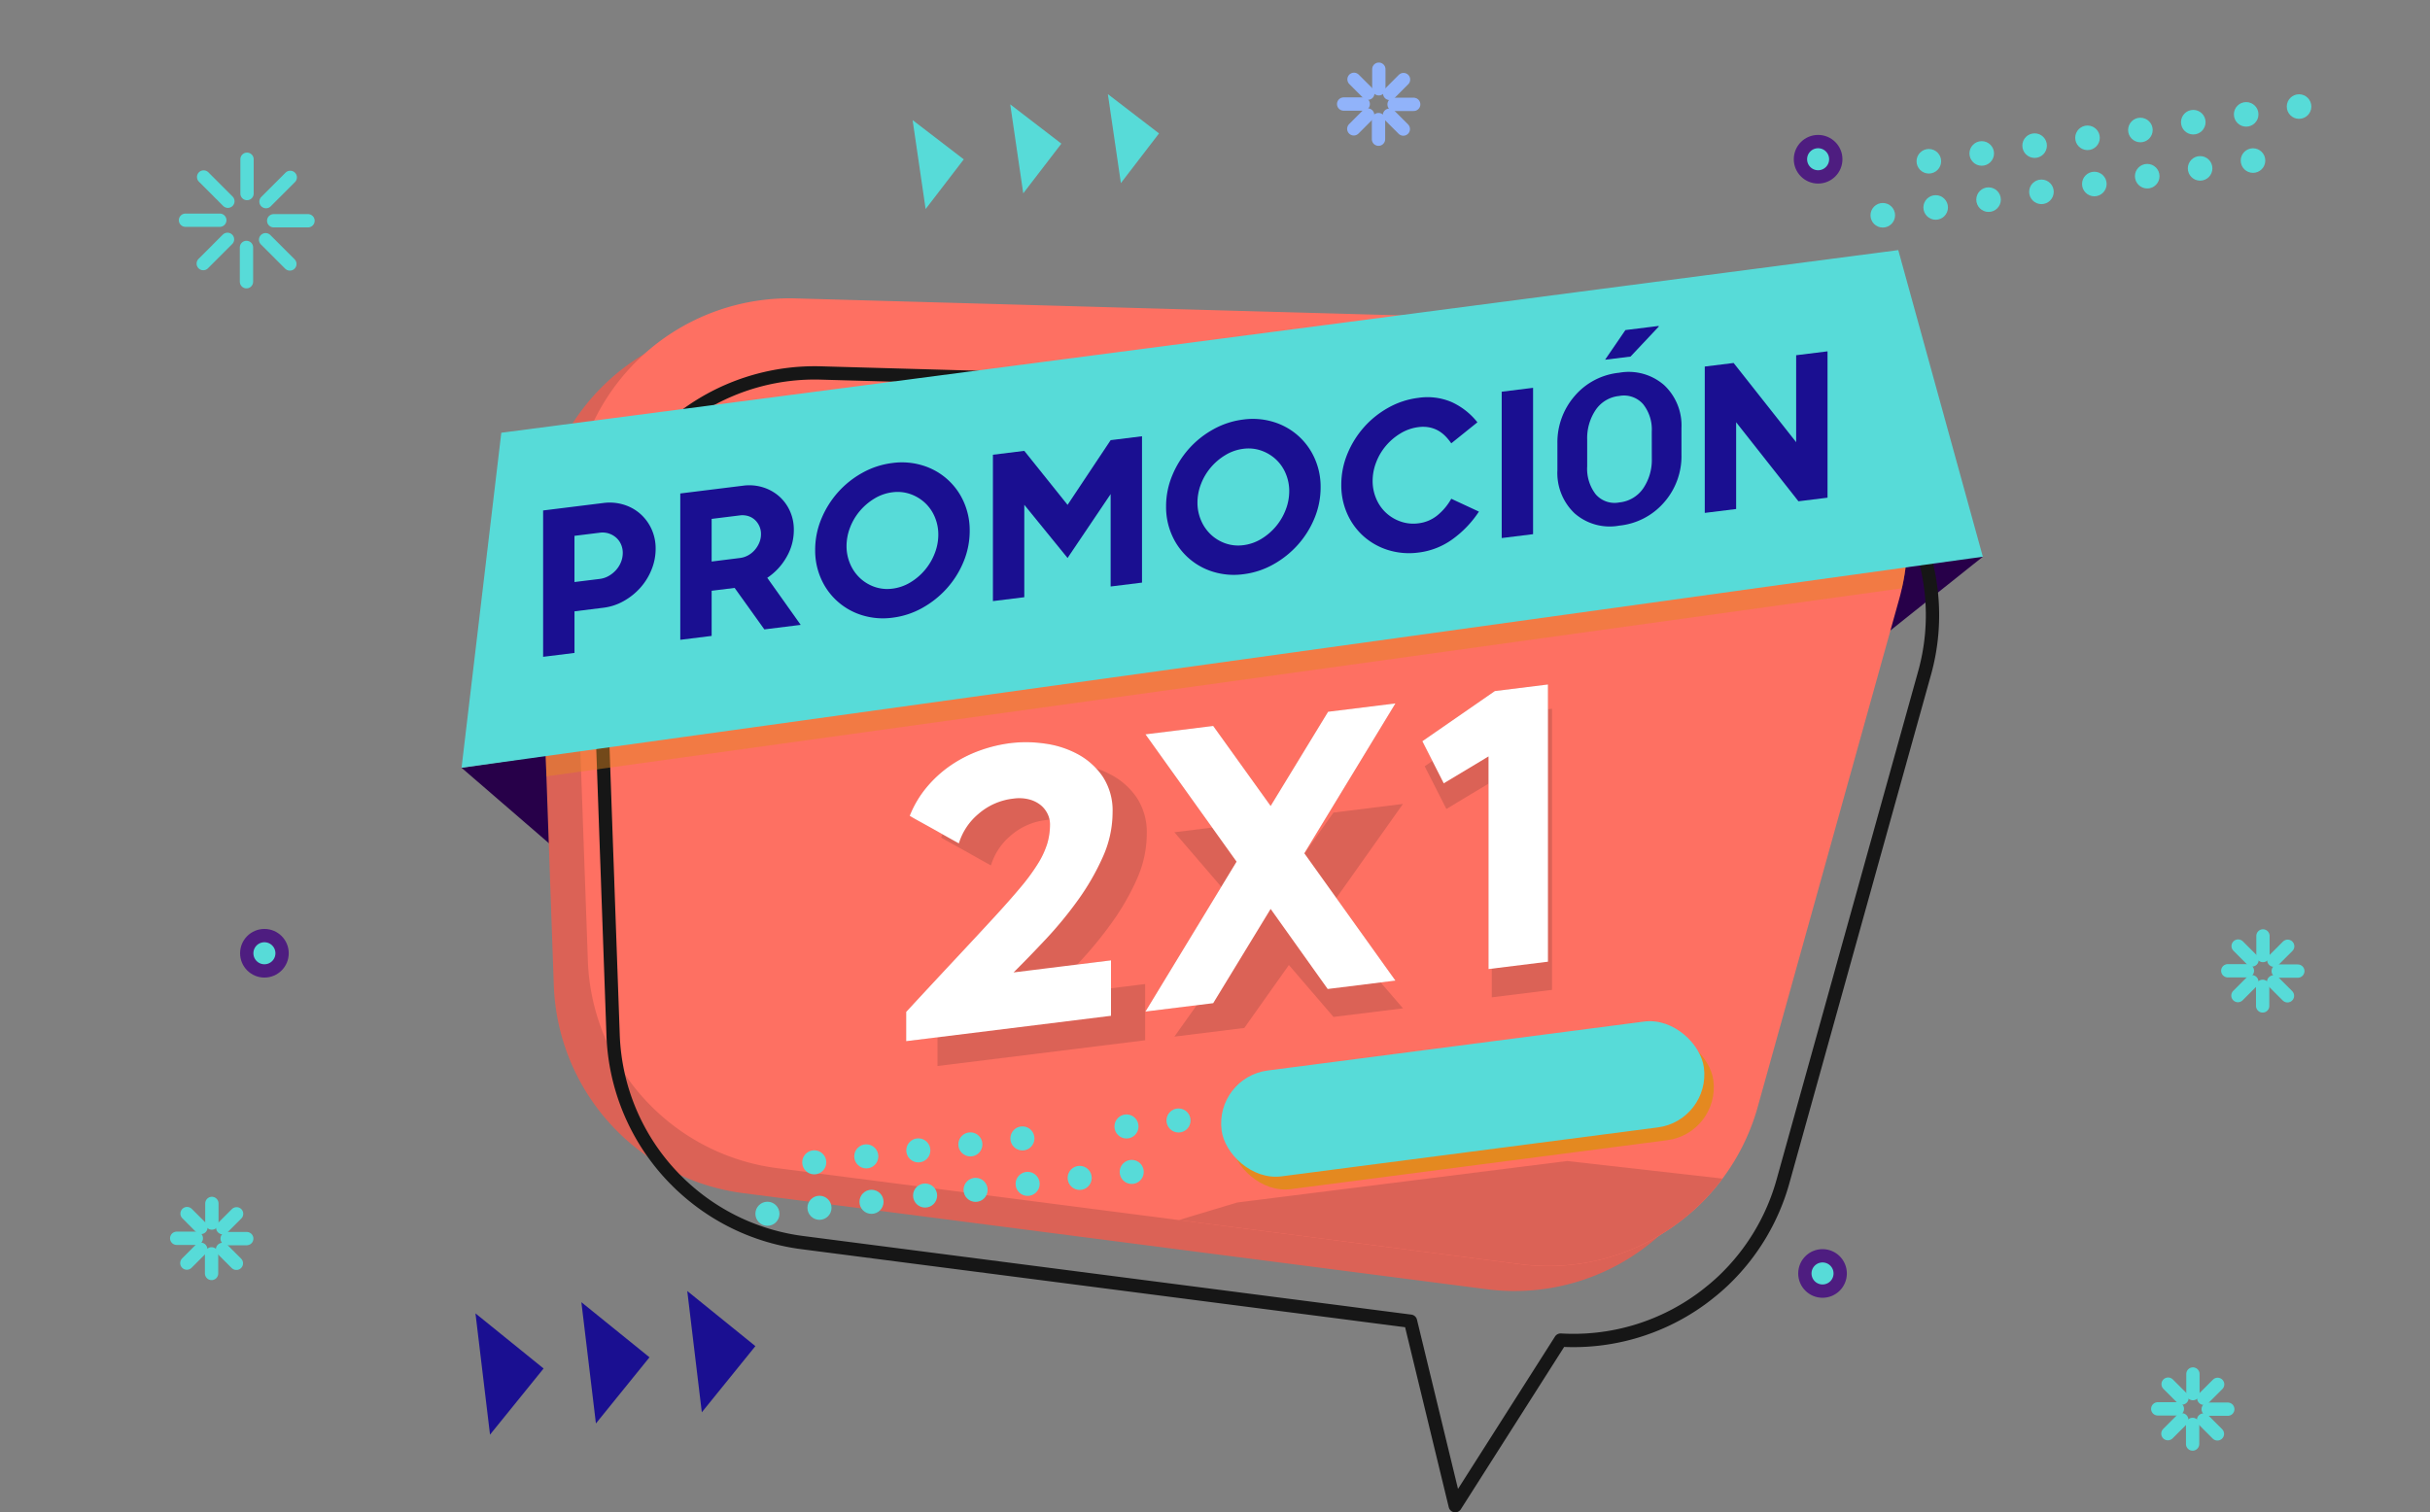 <svg xmlns="http://www.w3.org/2000/svg" width="365" height="227.229" viewBox="0 0 365 227.229">
  <rect x="0" y="0" width="365" height="227.229" fill="#808080" stroke="none"/>
  <g id="Grupo_56945" data-name="Grupo 56945" transform="translate(0 0.364)">
    <g id="Grupo_55713" data-name="Grupo 55713">
      <rect id="Rectángulo_5163" data-name="Rectángulo 5163" width="365" height="227" transform="translate(0 -0.364)" fill="none"/>
    </g>
    <g id="Grupo_56922" data-name="Grupo 56922" transform="translate(26.542 1)">
      <path id="Trazado_120413" data-name="Trazado 120413" d="M56.25,232.725l15.314,13.232,2.619-15.9Z" transform="translate(-13.464 -118.732)" fill="#270049"/>
      <path id="Trazado_120414" data-name="Trazado 120414" d="M445.207,177.945l-16.874,13.461,2.109-14.853Z" transform="translate(-173.916 -95.662)" fill="#270049"/>
      <path id="Trazado_120415" data-name="Trazado 120415" d="M276.766,157.793a32.362,32.362,0,0,1-.956,4.772l-12.456,44.717v.006l-8.8,31.573a32.536,32.536,0,0,1-9.6,15.493c0,.011-.006.011-.011.011a32.516,32.516,0,0,1-26.021,8.105l-32.119-4.152-15.835-2.042-.017-.006-63.674-8.23a32.651,32.651,0,0,1-28.439-31.226l-1.109-31.4L76.7,156.3l-.182-5.142c-.017-.438-.023-.87-.023-1.308a32.456,32.456,0,0,1,3.015-13.56c.068-.148.137-.3.21-.444.41-.853.859-1.689,1.342-2.5a32.744,32.744,0,0,1,11.4-11.41,32.39,32.39,0,0,1,17.592-4.567l90.742,2.548,44.478,1.251A32.646,32.646,0,0,1,276.766,157.793Z" transform="translate(-22.196 -70.135)" fill="#db6256"/>
      <path id="Trazado_120416" data-name="Trazado 120416" d="M285.2,154.311c-.119.546-.256,1.092-.41,1.644l-6.535,23.456-.324,1.172-.688,2.457-1.45,5.221-3.458,12.411v.006l-8.793,31.573a32.677,32.677,0,0,1-8.9,14.845c-.392.37-.8.739-1.206,1.086-.267.233-.54.455-.819.677-.466.381-.938.745-1.428,1.1a32.591,32.591,0,0,1-23.291,5.91l-26.96-3.487-2.531-.33-2.622-.341-.722-.091-4.789-.62-.592-.074-73.423-9.493a32.568,32.568,0,0,1-17.945-8.384c-.142-.131-.29-.267-.432-.4-.216-.21-.432-.415-.631-.631-.1-.091-.182-.171-.267-.262A32.572,32.572,0,0,1,87.825,210.2l-.8-22.432-.034-1.047-.074-2.036-.085-2.343-.017-.506-1.132-32.153-.182-5.142a32.651,32.651,0,0,1,1.1-9.663c.08-.273.154-.546.233-.813.159-.529.33-1.052.518-1.57.046-.137.091-.273.142-.41.21-.569.432-1.12.671-1.667.108-.25.216-.5.33-.739a32.626,32.626,0,0,1,30.549-18.923l69.6,1.957,5.432.148,3.572.1,4.51.125,27.017.756,25.094.705a32.49,32.49,0,0,1,26.5,14.919c.307.478.609.967.887,1.456.154.279.313.552.461.83.046.085.091.165.137.25v.006A32.282,32.282,0,0,1,285.2,154.311Z" transform="translate(-26.07 -67.284)" fill="#fe7062"/>
      <path id="Trazado_120417" data-name="Trazado 120417" d="M327.343,341.275a32.653,32.653,0,0,1-30.359,12.858l-32.117-4.153-19.193-2.48,8.785-2.637L304,338.633Z" transform="translate(-95.148 -165.555)" fill="#db6256"/>
      <path id="Trazado_120418" data-name="Trazado 120418" d="M288.916,151.7v-.006c-.046-.085-.091-.165-.137-.25-.148-.279-.307-.552-.461-.83-.279-.489-.58-.978-.887-1.456a32.49,32.49,0,0,0-26.5-14.919l-52.111-1.462-4.51-.125-3.572-.1-5.432-.148-69.6-1.957a32.626,32.626,0,0,0-30.549,18.923c-.114.239-.222.489-.33.739-.239.546-.461,1.1-.671,1.667-.239.648-.461,1.308-.66,1.979-.08.267-.154.54-.233.813a32.651,32.651,0,0,0-1.1,9.663l.182,5.142L93.5,202.029l.085,2.343.074,2.036.034,1.047.8,22.432a32.572,32.572,0,0,0,9.163,21.545c.085.091.171.171.267.262.2.216.415.421.631.631.142.137.29.273.432.4a32.567,32.567,0,0,0,17.945,8.384l73.423,9.493.592.074,4.789.62.722.091,2.622.341,2.531.33,6.658.859,6.719,27.716,15.831-24.878a32.6,32.6,0,0,0,21.042-6.121c.489-.353.961-.717,1.428-1.1.279-.222.552-.444.819-.677.41-.347.813-.717,1.206-1.086a32.677,32.677,0,0,0,8.9-14.845L279,220.361v-.006l3.458-12.411,1.45-5.221.688-2.457.324-1.172,6.535-23.456A32.351,32.351,0,0,0,288.916,151.7Z" transform="translate(-28.945 -75.772)" fill="none" stroke="#161616" stroke-linecap="round" stroke-linejoin="round" stroke-width="2"/>
      <path id="Trazado_120419" data-name="Trazado 120419" d="M281.327,156.663l-4.562.631-193.821,26.9-5.21.722L76.7,155.8l-.182-5.142c-.017-.438-.023-.87-.023-1.308a32.456,32.456,0,0,1,3.015-13.56c.068-.148.137-.3.21-.444l3.754-.495,117.327-15.431L225.3,116.2l25.094.705a32.49,32.49,0,0,1,26.5,14.919c.307.478.609.967.887,1.456.154.279.313.552.461.83.046.085.091.165.137.25v.006A32.282,32.282,0,0,1,281.327,156.663Z" transform="translate(-22.196 -69.636)" fill="#e48920" opacity="0.45" style="mix-blend-mode: multiply;isolation: isolate"/>
      <path id="Trazado_120420" data-name="Trazado 120420" d="M284.755,144.071,56.25,175.78l5.972-50.337L272.053,98Z" transform="translate(-13.464 -61.788)" fill="#57dbd8"/>
      <g id="Grupo_56925" data-name="Grupo 56925" transform="translate(109.573 101.479)">
        <g id="Grupo_56922-2" data-name="Grupo 56922" transform="translate(4.701 3.651)">
          <path id="Trazado_120421" data-name="Trazado 120421" d="M213.37,244.153a16.637,16.637,0,0,1-1.509,6.824,36.868,36.868,0,0,1-3.77,6.53,59.147,59.147,0,0,1-4.887,5.945q-2.625,2.8-4.917,5.073l14.842-1.839v8.446L181.937,279v-4.464q4.284-4.633,7.572-8.148t5.731-6.17q2.443-2.655,4.1-4.641A30.784,30.784,0,0,0,202,251.957a13.214,13.214,0,0,0,1.418-3.041,10.345,10.345,0,0,0,.423-2.979,3.616,3.616,0,0,0-.362-1.554,3.91,3.91,0,0,0-1.056-1.347,4.635,4.635,0,0,0-1.75-.87,6.123,6.123,0,0,0-2.383-.127,9.736,9.736,0,0,0-5.369,2.354,9.423,9.423,0,0,0-2.956,4.469q-1.871-1.035-3.439-1.927-1.328-.741-2.534-1.405t-1.508-.868a15.941,15.941,0,0,1,2.564-4.33,18.057,18.057,0,0,1,3.62-3.315,19.511,19.511,0,0,1,4.374-2.261,21.676,21.676,0,0,1,4.826-1.172,19.946,19.946,0,0,1,5.219.077,14.607,14.607,0,0,1,5.038,1.639,10.731,10.731,0,0,1,3.771,3.423A9.428,9.428,0,0,1,213.37,244.153Z" transform="translate(-181.937 -225.327)" fill="#db6256"/>
          <path id="Trazado_120422" data-name="Trazado 120422" d="M266.9,261.171l11.945,13.844-10.438,1.293-6.7-7.8-6.7,9.458-10.5,1.3,11.945-16.805-11.945-13.9,10.437-1.293,6.757,7.79,6.7-9.457,10.438-1.293Z" transform="translate(-208.924 -230.009)" fill="#db6256"/>
          <path id="Trazado_120423" data-name="Trazado 120423" d="M329.728,261.4l-9.05,1.122v-32.4l-6.817,4.1-3.259-6.414,11.041-7.643,8.085-1Z" transform="translate(-237.421 -219.169)" fill="#db6256"/>
        </g>
        <g id="Grupo_56923" data-name="Grupo 56923">
          <path id="Trazado_120424" data-name="Trazado 120424" d="M204.674,238.558a16.407,16.407,0,0,1-1.487,6.73,36.46,36.46,0,0,1-3.719,6.441,58.6,58.6,0,0,1-4.82,5.862q-2.589,2.763-4.85,5l14.637-1.814v8.33l-30.763,3.812v-4.4q4.225-4.569,7.468-8.036t5.653-6.086q2.409-2.619,4.046-4.577a30.428,30.428,0,0,0,2.619-3.567,13.069,13.069,0,0,0,1.4-3,10.2,10.2,0,0,0,.416-2.937,3.594,3.594,0,0,0-.356-1.533,3.875,3.875,0,0,0-1.042-1.329,4.567,4.567,0,0,0-1.726-.857,6.043,6.043,0,0,0-2.35-.126,9.6,9.6,0,0,0-5.3,2.323,9.3,9.3,0,0,0-2.916,4.407q-1.845-1.021-3.392-1.9-1.31-.731-2.5-1.386t-1.487-.858a15.72,15.72,0,0,1,2.529-4.27,17.8,17.8,0,0,1,3.57-3.269,19.25,19.25,0,0,1,4.314-2.23,21.412,21.412,0,0,1,4.761-1.156,19.652,19.652,0,0,1,5.147.077,14.416,14.416,0,0,1,4.969,1.615,10.6,10.6,0,0,1,3.718,3.377A9.3,9.3,0,0,1,204.674,238.558Z" transform="translate(-173.672 -219.327)" fill="#db6256"/>
          <path id="Trazado_120425" data-name="Trazado 120425" d="M260.722,240.264l13.686,19.13-10.175,1.261-8.569-12.029-8.628,14.16-10.175,1.26,13.686-22.522-13.686-19.131,10.175-1.261,8.628,12.022L264.293,219l10.116-1.253Z" transform="translate(-200.921 -214.903)" fill="#db6256"/>
          <path id="Trazado_120426" data-name="Trazado 120426" d="M328.85,254.4l-8.926,1.106V223.556L313.2,227.6l-3.214-6.326,10.89-7.537,7.974-.989Z" transform="translate(-232.454 -212.75)" fill="#db6256"/>
        </g>
        <g id="Grupo_56924" data-name="Grupo 56924">
          <path id="Trazado_120427" data-name="Trazado 120427" d="M204.674,238.558a16.407,16.407,0,0,1-1.487,6.73,36.46,36.46,0,0,1-3.719,6.441,58.6,58.6,0,0,1-4.82,5.862q-2.589,2.763-4.85,5l14.637-1.814v8.33l-30.763,3.812v-4.4q4.225-4.569,7.468-8.036t5.653-6.086q2.409-2.619,4.046-4.577a30.428,30.428,0,0,0,2.619-3.567,13.069,13.069,0,0,0,1.4-3,10.2,10.2,0,0,0,.416-2.937,3.594,3.594,0,0,0-.356-1.533,3.875,3.875,0,0,0-1.042-1.329,4.567,4.567,0,0,0-1.726-.857,6.043,6.043,0,0,0-2.35-.126,9.6,9.6,0,0,0-5.3,2.323,9.3,9.3,0,0,0-2.916,4.407q-1.845-1.021-3.392-1.9-1.31-.731-2.5-1.386t-1.487-.858a15.72,15.72,0,0,1,2.529-4.27,17.8,17.8,0,0,1,3.57-3.269,19.25,19.25,0,0,1,4.314-2.23,21.412,21.412,0,0,1,4.761-1.156,19.652,19.652,0,0,1,5.147.077,14.416,14.416,0,0,1,4.969,1.615,10.6,10.6,0,0,1,3.718,3.377A9.3,9.3,0,0,1,204.674,238.558Z" transform="translate(-173.672 -219.327)" fill="#fff"/>
          <path id="Trazado_120428" data-name="Trazado 120428" d="M260.722,240.264l13.686,19.13-10.175,1.261-8.569-12.029-8.628,14.16-10.175,1.26,13.686-22.522-13.686-19.131,10.175-1.261,8.628,12.022L264.293,219l10.116-1.253Z" transform="translate(-200.921 -214.903)" fill="#fff"/>
          <path id="Trazado_120429" data-name="Trazado 120429" d="M328.85,254.4l-8.926,1.106V223.556L313.2,227.6l-3.214-6.326,10.89-7.537,7.974-.989Z" transform="translate(-232.454 -212.75)" fill="#fff"/>
        </g>
      </g>
      <g id="Grupo_56928" data-name="Grupo 56928" transform="translate(55.033 47.614)">
        <g id="Grupo_56926" data-name="Grupo 56926">
          <path id="Trazado_120430" data-name="Trazado 120430" d="M86.829,164.761A7.23,7.23,0,0,1,89.86,165a6.706,6.706,0,0,1,2.5,1.371,6.829,6.829,0,0,1,1.7,2.287,7.007,7.007,0,0,1,.628,2.985,8.288,8.288,0,0,1-.613,3.123,9.263,9.263,0,0,1-1.68,2.721,9.7,9.7,0,0,1-2.5,2.005,8.235,8.235,0,0,1-3.062,1.008l-4.335.537v6.251l-4.712.584V165.882Zm-.534,11.406a3.565,3.565,0,0,0,1.35-.45,4.376,4.376,0,0,0,1.1-.89,4.074,4.074,0,0,0,.738-1.192,3.656,3.656,0,0,0,.267-1.383,3.11,3.11,0,0,0-.267-1.287,2.909,2.909,0,0,0-.738-1.008,3.118,3.118,0,0,0-1.1-.618,3.084,3.084,0,0,0-1.35-.115l-3.8.471v6.942Z" transform="translate(-77.782 -138.164)" fill="#1a0f91"/>
          <path id="Trazado_120431" data-name="Trazado 120431" d="M126.638,181.779l-4.461-6.232-3.455.428v6.784l-4.712.584V161.357l9.455-1.172a6.94,6.94,0,0,1,2.921.235,6.686,6.686,0,0,1,2.418,1.317,6.5,6.5,0,0,1,1.649,2.2,6.757,6.757,0,0,1,.613,2.908,8.043,8.043,0,0,1-1.1,4.078,9.174,9.174,0,0,1-2.89,3.107L132.1,181.1Zm-3.675-10.727a3.39,3.39,0,0,0,1.241-.4,3.669,3.669,0,0,0,1.005-.816,4.017,4.017,0,0,0,.675-1.1,3.315,3.315,0,0,0,.251-1.272,2.872,2.872,0,0,0-.927-2.147,2.618,2.618,0,0,0-1.005-.566,2.95,2.95,0,0,0-1.241-.1l-4.241.526v6.407Z" transform="translate(-93.404 -136.192)" fill="#1a0f91"/>
          <path id="Trazado_120432" data-name="Trazado 120432" d="M161.238,154.171a10.624,10.624,0,0,1,4.533.365,9.868,9.868,0,0,1,6.164,5.44,10.408,10.408,0,0,1,.91,4.379,12.057,12.057,0,0,1-.925,4.654,13.926,13.926,0,0,1-2.51,4,14.167,14.167,0,0,1-3.686,2.938,12.208,12.208,0,0,1-4.485,1.467,10.626,10.626,0,0,1-4.533-.365,9.864,9.864,0,0,1-6.164-5.44,10.421,10.421,0,0,1-.909-4.379,12.049,12.049,0,0,1,.925-4.654,14.106,14.106,0,0,1,2.494-4,13.908,13.908,0,0,1,3.686-2.939A12.342,12.342,0,0,1,161.238,154.171Zm0,18.879a6.8,6.8,0,0,0,2.676-.928,8.682,8.682,0,0,0,2.2-1.875,8.781,8.781,0,0,0,1.481-2.508,7.721,7.721,0,0,0,.535-2.8,6.72,6.72,0,0,0-.535-2.666,6.121,6.121,0,0,0-1.481-2.125,6.257,6.257,0,0,0-2.2-1.314,5.838,5.838,0,0,0-2.676-.264,6.8,6.8,0,0,0-2.677.928,8.859,8.859,0,0,0-2.2,1.86,8.541,8.541,0,0,0-1.48,2.492,7.718,7.718,0,0,0-.535,2.8,6.722,6.722,0,0,0,.535,2.666,6.28,6.28,0,0,0,1.48,2.141,6.135,6.135,0,0,0,2.2,1.329A5.838,5.838,0,0,0,161.238,173.049Z" transform="translate(-108.765 -133.584)" fill="#1a0f91"/>
          <path id="Trazado_120433" data-name="Trazado 120433" d="M218.971,147.178v21.988l-4.712.584V155.866l-6.47,9.6-6.5-7.99v13.884l-4.712.584V149.954l4.712-.584,6.5,8.115,6.47-9.722Z" transform="translate(-129.009 -130.608)" fill="#1a0f91"/>
          <path id="Trazado_120434" data-name="Trazado 120434" d="M253.909,142.687a10.624,10.624,0,0,1,4.533.365,9.868,9.868,0,0,1,6.164,5.44,10.408,10.408,0,0,1,.91,4.379,12.045,12.045,0,0,1-.926,4.654,13.912,13.912,0,0,1-2.509,4,14.164,14.164,0,0,1-3.686,2.938,12.214,12.214,0,0,1-4.485,1.467,10.626,10.626,0,0,1-4.533-.365,9.868,9.868,0,0,1-6.164-5.44,10.419,10.419,0,0,1-.909-4.379,12.034,12.034,0,0,1,.926-4.654,14.1,14.1,0,0,1,2.493-4,13.912,13.912,0,0,1,3.686-2.938A12.35,12.35,0,0,1,253.909,142.687Zm0,18.879a6.808,6.808,0,0,0,2.676-.928,8.77,8.77,0,0,0,3.683-4.383,7.721,7.721,0,0,0,.535-2.8,6.72,6.72,0,0,0-.535-2.666,6.111,6.111,0,0,0-1.481-2.125,6.256,6.256,0,0,0-2.2-1.313,5.832,5.832,0,0,0-2.676-.265,6.8,6.8,0,0,0-2.677.928,8.836,8.836,0,0,0-2.2,1.859,8.55,8.55,0,0,0-1.481,2.492,7.713,7.713,0,0,0-.535,2.8,6.722,6.722,0,0,0,.535,2.666,6.288,6.288,0,0,0,1.481,2.141,6.117,6.117,0,0,0,2.2,1.329A5.832,5.832,0,0,0,253.909,161.565Z" transform="translate(-148.727 -128.632)" fill="#1a0f91"/>
          <path id="Trazado_120435" data-name="Trazado 120435" d="M309.251,154.052a15.85,15.85,0,0,1-3.942,4.132,10.937,10.937,0,0,1-5.136,2.019,10.631,10.631,0,0,1-4.492-.354A10.008,10.008,0,0,1,292,157.822a9.886,9.886,0,0,1-2.5-3.38,10.493,10.493,0,0,1-.92-4.425,12.077,12.077,0,0,1,.9-4.6,14.111,14.111,0,0,1,2.466-4,13.9,13.9,0,0,1,3.681-2.968,12.266,12.266,0,0,1,4.539-1.49,9.243,9.243,0,0,1,4.994.638,10.457,10.457,0,0,1,3.864,3.039l-3.926,3.157a8.251,8.251,0,0,0-.848-1.041,4.979,4.979,0,0,0-1.068-.841,4.487,4.487,0,0,0-1.351-.508,5.076,5.076,0,0,0-1.665-.044,6.766,6.766,0,0,0-2.67.928,8.846,8.846,0,0,0-2.2,1.859,8.553,8.553,0,0,0-1.475,2.492,7.715,7.715,0,0,0-.535,2.8,6.721,6.721,0,0,0,.535,2.666,6.119,6.119,0,0,0,1.475,2.126,6.22,6.22,0,0,0,2.2,1.314,5.794,5.794,0,0,0,2.67.267,5.517,5.517,0,0,0,2.875-1.22,8.646,8.646,0,0,0,2.057-2.47Z" transform="translate(-168.684 -126.162)" fill="#1a0f91"/>
          <path id="Trazado_120436" data-name="Trazado 120436" d="M335.652,156.369l-4.712.584V134.965l4.712-.584Z" transform="translate(-186.95 -125.09)" fill="#1a0f91"/>
          <path id="Trazado_120437" data-name="Trazado 120437" d="M364.286,137.406a10.532,10.532,0,0,1-2.592,7.123,10.26,10.26,0,0,1-6.749,3.513,7.992,7.992,0,0,1-6.718-1.851,8.352,8.352,0,0,1-2.577-6.476V135.7a10.6,10.6,0,0,1,2.569-7.106,10.111,10.111,0,0,1,6.694-3.521,8.089,8.089,0,0,1,6.764,1.854,8.3,8.3,0,0,1,2.607,6.464Zm-4.463-3.5a6.09,6.09,0,0,0-1.3-4.117,3.832,3.832,0,0,0-3.6-1.226,4.83,4.83,0,0,0-3.535,2.11,7.606,7.606,0,0,0-1.266,4.436v4.049a6.279,6.279,0,0,0,1.273,4.168,3.739,3.739,0,0,0,3.559,1.231,4.933,4.933,0,0,0,3.589-2.117,7.6,7.6,0,0,0,1.288-4.485Zm-3.958-15.246,4.985-.618.031.088-4.249,4.514-3.819.473Z" transform="translate(-193.294 -118.046)" fill="#1a0f91"/>
          <path id="Trazado_120438" data-name="Trazado 120438" d="M398.637,147.274l-9.36-11.875v13.036l-4.712.584V127.03l4.335-.537,9.392,11.9V125.329l4.712-.584v21.988Z" transform="translate(-210.074 -120.935)" fill="#1a0f91"/>
        </g>
      </g>
      <g id="Grupo_56931" data-name="Grupo 56931" transform="translate(86.922 165.178)">
        <g id="Grupo_56929" data-name="Grupo 56929" transform="translate(7.032)">
          <circle id="Elipse_4277" data-name="Elipse 4277" cx="1.809" cy="1.809" r="1.809" transform="translate(0 6.288)" fill="#57dbd8"/>
          <circle id="Elipse_4278" data-name="Elipse 4278" cx="1.809" cy="1.809" r="1.809" transform="translate(7.817 5.39)" fill="#57dbd8"/>
          <circle id="Elipse_4279" data-name="Elipse 4279" cx="1.809" cy="1.809" r="1.809" transform="translate(15.633 4.492)" fill="#57dbd8"/>
          <circle id="Elipse_4280" data-name="Elipse 4280" cx="1.809" cy="1.809" r="1.809" transform="translate(23.45 3.593)" fill="#57dbd8"/>
          <circle id="Elipse_4281" data-name="Elipse 4281" cx="1.809" cy="1.809" r="1.809" transform="translate(31.267 2.695)" fill="#57dbd8"/>
          <circle id="Elipse_4282" data-name="Elipse 4282" cx="1.809" cy="1.809" r="1.809" transform="translate(46.9 0.898)" fill="#57dbd8"/>
          <circle id="Elipse_4283" data-name="Elipse 4283" cx="1.809" cy="1.809" r="1.809" transform="translate(54.717)" fill="#57dbd8"/>
        </g>
        <g id="Grupo_56930" data-name="Grupo 56930" transform="translate(0 7.728)">
          <circle id="Elipse_4284" data-name="Elipse 4284" cx="1.809" cy="1.809" r="1.809" transform="translate(0 6.288)" fill="#57dbd8"/>
          <circle id="Elipse_4285" data-name="Elipse 4285" cx="1.809" cy="1.809" r="1.809" transform="translate(7.817 5.39)" fill="#57dbd8"/>
          <circle id="Elipse_4286" data-name="Elipse 4286" cx="1.809" cy="1.809" r="1.809" transform="translate(15.633 4.492)" fill="#57dbd8"/>
          <circle id="Elipse_4287" data-name="Elipse 4287" cx="1.809" cy="1.809" r="1.809" transform="translate(31.267 2.695)" fill="#57dbd8"/>
          <circle id="Elipse_4288" data-name="Elipse 4288" cx="1.809" cy="1.809" r="1.809" transform="translate(23.683 3.548)" fill="#57dbd8"/>
          <circle id="Elipse_4289" data-name="Elipse 4289" cx="1.809" cy="1.809" r="1.809" transform="translate(39.083 1.797)" fill="#57dbd8"/>
          <circle id="Elipse_4290" data-name="Elipse 4290" cx="1.809" cy="1.809" r="1.809" transform="translate(46.9 0.898)" fill="#57dbd8"/>
          <circle id="Elipse_4291" data-name="Elipse 4291" cx="1.809" cy="1.809" r="1.809" transform="translate(54.717)" fill="#57dbd8"/>
        </g>
      </g>
      <g id="Grupo_56934" data-name="Grupo 56934" transform="translate(254.418 12.8)">
        <g id="Grupo_56932" data-name="Grupo 56932" transform="translate(6.918 0)">
          <circle id="Elipse_4292" data-name="Elipse 4292" cx="1.846" cy="1.846" r="1.846" transform="translate(0 8.219)" fill="#57dbd8"/>
          <circle id="Elipse_4293" data-name="Elipse 4293" cx="1.846" cy="1.846" r="1.846" transform="translate(7.944 7.045)" fill="#57dbd8"/>
          <circle id="Elipse_4294" data-name="Elipse 4294" cx="1.846" cy="1.846" r="1.846" transform="translate(15.888 5.871)" fill="#57dbd8"/>
          <circle id="Elipse_4295" data-name="Elipse 4295" cx="1.846" cy="1.846" r="1.846" transform="translate(23.832 4.697)" fill="#57dbd8"/>
          <circle id="Elipse_4296" data-name="Elipse 4296" cx="1.846" cy="1.846" r="1.846" transform="translate(31.776 3.523)" fill="#57dbd8"/>
          <circle id="Elipse_4297" data-name="Elipse 4297" cx="1.846" cy="1.846" r="1.846" transform="translate(39.72 2.348)" fill="#57dbd8"/>
          <circle id="Elipse_4298" data-name="Elipse 4298" cx="1.846" cy="1.846" r="1.846" transform="translate(47.664 1.174)" fill="#57dbd8"/>
          <circle id="Elipse_4299" data-name="Elipse 4299" cx="1.846" cy="1.846" r="1.846" transform="translate(55.608)" fill="#57dbd8"/>
        </g>
        <g id="Grupo_56933" data-name="Grupo 56933" transform="translate(0 8.115)">
          <circle id="Elipse_4300" data-name="Elipse 4300" cx="1.846" cy="1.846" r="1.846" transform="translate(0 8.219)" fill="#57dbd8"/>
          <circle id="Elipse_4301" data-name="Elipse 4301" cx="1.846" cy="1.846" r="1.846" transform="translate(7.944 7.045)" fill="#57dbd8"/>
          <circle id="Elipse_4302" data-name="Elipse 4302" cx="1.846" cy="1.846" r="1.846" transform="translate(15.888 5.871)" fill="#57dbd8"/>
          <circle id="Elipse_4303" data-name="Elipse 4303" cx="1.846" cy="1.846" r="1.846" transform="translate(23.832 4.697)" fill="#57dbd8"/>
          <circle id="Elipse_4304" data-name="Elipse 4304" cx="1.846" cy="1.846" r="1.846" transform="translate(31.776 3.523)" fill="#57dbd8"/>
          <circle id="Elipse_4305" data-name="Elipse 4305" cx="1.846" cy="1.846" r="1.846" transform="translate(39.72 2.348)" fill="#57dbd8"/>
          <circle id="Elipse_4306" data-name="Elipse 4306" cx="1.846" cy="1.846" r="1.846" transform="translate(47.664 1.174)" fill="#57dbd8"/>
          <circle id="Elipse_4307" data-name="Elipse 4307" cx="1.846" cy="1.846" r="1.846" transform="translate(55.608)" fill="#57dbd8"/>
        </g>
      </g>
      <g id="Grupo_56935" data-name="Grupo 56935" transform="translate(110.535 12.786)">
        <path id="Trazado_120448" data-name="Trazado 120448" d="M223.419,77.6l7.683,5.9-5.728,7.464Z" transform="translate(-194.087 -77.605)" fill="#57dbd8"/>
        <path id="Trazado_120449" data-name="Trazado 120449" d="M202.908,80.3l7.683,5.9-5.728,7.464Z" transform="translate(-188.242 -78.768)" fill="#57dbd8"/>
        <path id="Trazado_120450" data-name="Trazado 120450" d="M182.4,83l7.683,5.9-5.728,7.464Z" transform="translate(-182.397 -79.106)" fill="#57dbd8"/>
      </g>
      <g id="Grupo_56936" data-name="Grupo 56936" transform="translate(44.876 192.612)">
        <path id="Trazado_120451" data-name="Trazado 120451" d="M214.346,378.2l10.233,8.282-8.047,9.941Z" transform="translate(-182.533 -378.204)" fill="#1a0f91"/>
        <path id="Trazado_120452" data-name="Trazado 120452" d="M186.38,381.149l10.233,8.282-8.047,9.941Z" transform="translate(-170.473 -379.474)" fill="#1a0f91"/>
        <path id="Trazado_120453" data-name="Trazado 120453" d="M158.413,384.1l10.233,8.282-8.047,9.941Z" transform="translate(-158.413 -380.744)" fill="#1a0f91"/>
      </g>
      <g id="Grupo_56937" data-name="Grupo 56937" transform="translate(155.915 151.07)">
        <rect id="Rectángulo_30054" data-name="Rectángulo 30054" width="73.029" height="16.03" rx="8.015" transform="matrix(0.992, -0.129, 0.129, 0.992, 1.422, 11.362)" fill="#e48920"/>
        <rect id="Rectángulo_30055" data-name="Rectángulo 30055" width="73.029" height="16.03" rx="8.015" transform="matrix(0.992, -0.129, 0.129, 0.992, 0, 9.443)" fill="#57dbd8"/>
      </g>
      <g id="Grupo_56943" data-name="Grupo 56943" transform="translate(0 9.031)">
        <circle id="Elipse_4308" data-name="Elipse 4308" cx="2.654" cy="2.654" r="2.654" transform="translate(244.559 178.286)" fill="#57dbd8" stroke="#4e1d80" stroke-linecap="round" stroke-miterlimit="10" stroke-width="2"/>
        <circle id="Elipse_4309" data-name="Elipse 4309" cx="2.654" cy="2.654" r="2.654" transform="translate(243.895 10.877)" fill="#57dbd8" stroke="#4e1d80" stroke-linecap="round" stroke-miterlimit="10" stroke-width="2"/>
        <circle id="Elipse_4310" data-name="Elipse 4310" cx="2.654" cy="2.654" r="2.654" transform="translate(10.521 130.176)" fill="#57dbd8" stroke="#4e1d80" stroke-linecap="round" stroke-miterlimit="10" stroke-width="2"/>
        <g id="Grupo_56938" data-name="Grupo 56938" transform="translate(1.32 13.531)">
          <line id="Línea_580" data-name="Línea 580" y2="5.154" transform="translate(9.242)" fill="none" stroke="#57dbd8" stroke-linecap="round" stroke-miterlimit="10" stroke-width="2"/>
          <line id="Línea_581" data-name="Línea 581" x1="3.644" y2="3.645" transform="translate(12.092 2.724)" fill="none" stroke="#57dbd8" stroke-linecap="round" stroke-miterlimit="10" stroke-width="2"/>
          <line id="Línea_582" data-name="Línea 582" x1="5.154" transform="translate(13.248 9.242)" fill="none" stroke="#57dbd8" stroke-linecap="round" stroke-miterlimit="10" stroke-width="2"/>
          <line id="Línea_583" data-name="Línea 583" x1="3.645" y1="3.644" transform="translate(12.034 12.092)" fill="none" stroke="#57dbd8" stroke-linecap="round" stroke-miterlimit="10" stroke-width="2"/>
          <line id="Línea_584" data-name="Línea 584" y1="5.154" transform="translate(9.16 13.249)" fill="none" stroke="#57dbd8" stroke-linecap="round" stroke-miterlimit="10" stroke-width="2"/>
          <line id="Línea_585" data-name="Línea 585" y1="3.644" x2="3.644" transform="translate(2.666 12.034)" fill="none" stroke="#57dbd8" stroke-linecap="round" stroke-miterlimit="10" stroke-width="2"/>
          <line id="Línea_586" data-name="Línea 586" x2="5.154" transform="translate(0 9.16)" fill="none" stroke="#57dbd8" stroke-linecap="round" stroke-miterlimit="10" stroke-width="2"/>
          <line id="Línea_587" data-name="Línea 587" x2="3.644" y2="3.644" transform="translate(2.724 2.666)" fill="none" stroke="#57dbd8" stroke-linecap="round" stroke-miterlimit="10" stroke-width="2"/>
        </g>
        <g id="Grupo_56939" data-name="Grupo 56939" transform="translate(175.281 0)">
          <line id="Línea_588" data-name="Línea 588" y2="2.947" transform="translate(5.284)" fill="none" stroke="#91b3fa" stroke-linecap="round" stroke-miterlimit="10" stroke-width="2"/>
          <line id="Línea_589" data-name="Línea 589" x1="2.083" y2="2.084" transform="translate(6.913 1.557)" fill="none" stroke="#91b3fa" stroke-linecap="round" stroke-miterlimit="10" stroke-width="2"/>
          <line id="Línea_590" data-name="Línea 590" x1="2.947" transform="translate(7.574 5.284)" fill="none" stroke="#91b3fa" stroke-linecap="round" stroke-miterlimit="10" stroke-width="2"/>
          <line id="Línea_591" data-name="Línea 591" x1="2.084" y1="2.083" transform="translate(6.88 6.913)" fill="none" stroke="#91b3fa" stroke-linecap="round" stroke-miterlimit="10" stroke-width="2"/>
          <line id="Línea_592" data-name="Línea 592" y1="2.946" transform="translate(5.237 7.574)" fill="none" stroke="#91b3fa" stroke-linecap="round" stroke-miterlimit="10" stroke-width="2"/>
          <line id="Línea_593" data-name="Línea 593" y1="2.083" x2="2.083" transform="translate(1.524 6.88)" fill="none" stroke="#91b3fa" stroke-linecap="round" stroke-miterlimit="10" stroke-width="2"/>
          <line id="Línea_594" data-name="Línea 594" x2="2.946" transform="translate(0 5.237)" fill="none" stroke="#91b3fa" stroke-linecap="round" stroke-miterlimit="10" stroke-width="2"/>
          <line id="Línea_595" data-name="Línea 595" x2="2.083" y2="2.083" transform="translate(1.557 1.524)" fill="none" stroke="#91b3fa" stroke-linecap="round" stroke-miterlimit="10" stroke-width="2"/>
        </g>
        <g id="Grupo_56940" data-name="Grupo 56940" transform="translate(297.564 196.047)">
          <line id="Línea_596" data-name="Línea 596" y2="2.947" transform="translate(5.284)" fill="none" stroke="#57dbd8" stroke-linecap="round" stroke-miterlimit="10" stroke-width="2"/>
          <line id="Línea_597" data-name="Línea 597" x1="2.083" y2="2.084" transform="translate(6.913 1.557)" fill="none" stroke="#57dbd8" stroke-linecap="round" stroke-miterlimit="10" stroke-width="2"/>
          <line id="Línea_598" data-name="Línea 598" x1="2.947" transform="translate(7.574 5.284)" fill="none" stroke="#57dbd8" stroke-linecap="round" stroke-miterlimit="10" stroke-width="2"/>
          <line id="Línea_599" data-name="Línea 599" x1="2.084" y1="2.083" transform="translate(6.88 6.913)" fill="none" stroke="#57dbd8" stroke-linecap="round" stroke-miterlimit="10" stroke-width="2"/>
          <line id="Línea_600" data-name="Línea 600" y1="2.946" transform="translate(5.237 7.574)" fill="none" stroke="#57dbd8" stroke-linecap="round" stroke-miterlimit="10" stroke-width="2"/>
          <line id="Línea_601" data-name="Línea 601" y1="2.083" x2="2.083" transform="translate(1.524 6.88)" fill="none" stroke="#57dbd8" stroke-linecap="round" stroke-miterlimit="10" stroke-width="2"/>
          <line id="Línea_602" data-name="Línea 602" x2="2.946" transform="translate(0 5.237)" fill="none" stroke="#57dbd8" stroke-linecap="round" stroke-miterlimit="10" stroke-width="2"/>
          <line id="Línea_603" data-name="Línea 603" x2="2.083" y2="2.083" transform="translate(1.557 1.524)" fill="none" stroke="#57dbd8" stroke-linecap="round" stroke-miterlimit="10" stroke-width="2"/>
        </g>
        <g id="Grupo_56941" data-name="Grupo 56941" transform="translate(0 170.42)">
          <line id="Línea_604" data-name="Línea 604" y2="2.947" transform="translate(5.284)" fill="none" stroke="#57dbd8" stroke-linecap="round" stroke-miterlimit="10" stroke-width="2"/>
          <line id="Línea_605" data-name="Línea 605" x1="2.083" y2="2.084" transform="translate(6.913 1.557)" fill="none" stroke="#57dbd8" stroke-linecap="round" stroke-miterlimit="10" stroke-width="2"/>
          <line id="Línea_606" data-name="Línea 606" x1="2.947" transform="translate(7.574 5.284)" fill="none" stroke="#57dbd8" stroke-linecap="round" stroke-miterlimit="10" stroke-width="2"/>
          <line id="Línea_607" data-name="Línea 607" x1="2.084" y1="2.083" transform="translate(6.88 6.913)" fill="none" stroke="#57dbd8" stroke-linecap="round" stroke-miterlimit="10" stroke-width="2"/>
          <line id="Línea_608" data-name="Línea 608" y1="2.946" transform="translate(5.237 7.574)" fill="none" stroke="#57dbd8" stroke-linecap="round" stroke-miterlimit="10" stroke-width="2"/>
          <line id="Línea_609" data-name="Línea 609" y1="2.083" x2="2.083" transform="translate(1.524 6.88)" fill="none" stroke="#57dbd8" stroke-linecap="round" stroke-miterlimit="10" stroke-width="2"/>
          <line id="Línea_610" data-name="Línea 610" x2="2.946" transform="translate(0 5.237)" fill="none" stroke="#57dbd8" stroke-linecap="round" stroke-miterlimit="10" stroke-width="2"/>
          <line id="Línea_611" data-name="Línea 611" x2="2.083" y2="2.083" transform="translate(1.557 1.524)" fill="none" stroke="#57dbd8" stroke-linecap="round" stroke-miterlimit="10" stroke-width="2"/>
        </g>
        <g id="Grupo_56942" data-name="Grupo 56942" transform="translate(308.084 130.225)">
          <line id="Línea_612" data-name="Línea 612" y2="2.947" transform="translate(5.284)" fill="none" stroke="#57dbd8" stroke-linecap="round" stroke-miterlimit="10" stroke-width="2"/>
          <line id="Línea_613" data-name="Línea 613" x1="2.083" y2="2.084" transform="translate(6.913 1.557)" fill="none" stroke="#57dbd8" stroke-linecap="round" stroke-miterlimit="10" stroke-width="2"/>
          <line id="Línea_614" data-name="Línea 614" x1="2.947" transform="translate(7.574 5.284)" fill="none" stroke="#57dbd8" stroke-linecap="round" stroke-miterlimit="10" stroke-width="2"/>
          <line id="Línea_615" data-name="Línea 615" x1="2.084" y1="2.083" transform="translate(6.88 6.913)" fill="none" stroke="#57dbd8" stroke-linecap="round" stroke-miterlimit="10" stroke-width="2"/>
          <line id="Línea_616" data-name="Línea 616" y1="2.946" transform="translate(5.237 7.574)" fill="none" stroke="#57dbd8" stroke-linecap="round" stroke-miterlimit="10" stroke-width="2"/>
          <line id="Línea_617" data-name="Línea 617" y1="2.083" x2="2.083" transform="translate(1.524 6.88)" fill="none" stroke="#57dbd8" stroke-linecap="round" stroke-miterlimit="10" stroke-width="2"/>
          <line id="Línea_618" data-name="Línea 618" x2="2.946" transform="translate(0 5.237)" fill="none" stroke="#57dbd8" stroke-linecap="round" stroke-miterlimit="10" stroke-width="2"/>
          <line id="Línea_619" data-name="Línea 619" x2="2.083" y2="2.083" transform="translate(1.557 1.524)" fill="none" stroke="#57dbd8" stroke-linecap="round" stroke-miterlimit="10" stroke-width="2"/>
        </g>
      </g>
      <g id="Grupo_56944" data-name="Grupo 56944" transform="translate(31.458)">
        <path id="Trazado_120454" data-name="Trazado 120454" d="M203.083,34.333" transform="translate(-108.24 -34.333)" fill="none" stroke="#fff" stroke-linecap="round" stroke-miterlimit="10" stroke-width="1"/>
        <path id="Trazado_120455" data-name="Trazado 120455" d="M265,71" transform="translate(-134.94 -50.145)" fill="none" stroke="#fff" stroke-linecap="round" stroke-miterlimit="10" stroke-width="1"/>
        <path id="Trazado_120456" data-name="Trazado 120456" d="M141,99" transform="translate(-81.468 -62.219)" fill="none" stroke="#fff" stroke-linecap="round" stroke-miterlimit="10" stroke-width="1"/>
        <path id="Trazado_120457" data-name="Trazado 120457" d="M466,108" transform="translate(-221.616 -66.1)" fill="none" stroke="#fff" stroke-linecap="round" stroke-miterlimit="10" stroke-width="1"/>
        <path id="Trazado_120458" data-name="Trazado 120458" d="M38.667,143.667" transform="translate(-37.339 -81.481)" fill="none" stroke="#fff" stroke-linecap="round" stroke-miterlimit="10" stroke-width="1"/>
        <path id="Trazado_120459" data-name="Trazado 120459" d="M474.333,231.667" transform="translate(-225.21 -119.428)" fill="none" stroke="#fff" stroke-linecap="round" stroke-miterlimit="10" stroke-width="1"/>
        <path id="Trazado_120460" data-name="Trazado 120460" d="M453.5,363.833" transform="translate(-216.226 -176.422)" fill="none" stroke="#fff" stroke-linecap="round" stroke-miterlimit="10" stroke-width="1"/>
        <path id="Trazado_120461" data-name="Trazado 120461" d="M394,410" transform="translate(-190.568 -196.33)" fill="none" stroke="#fff" stroke-linecap="round" stroke-miterlimit="10" stroke-width="1"/>
        <path id="Trazado_120462" data-name="Trazado 120462" d="M142.333,405.667" transform="translate(-82.043 -194.461)" fill="none" stroke="#fff" stroke-linecap="round" stroke-miterlimit="10" stroke-width="1"/>
        <path id="Trazado_120463" data-name="Trazado 120463" d="M36.333,369.667" transform="translate(-36.333 -178.937)" fill="none" stroke="#fff" stroke-linecap="round" stroke-miterlimit="10" stroke-width="1"/>
        <path id="Trazado_120464" data-name="Trazado 120464" d="M36.667,258" transform="translate(-36.477 -130.784)" fill="none" stroke="#fff" stroke-linecap="round" stroke-miterlimit="10" stroke-width="1"/>
        <path id="Trazado_120465" data-name="Trazado 120465" d="M360.083,38.5" transform="translate(-175.942 -36.13)" fill="none" stroke="#fff" stroke-linecap="round" stroke-miterlimit="10" stroke-width="1"/>
        <path id="Trazado_120466" data-name="Trazado 120466" d="M439,315.5" transform="translate(-209.973 -155.579)" fill="none" stroke="#fff" stroke-linecap="round" stroke-miterlimit="10" stroke-width="1"/>
        <path id="Trazado_120467" data-name="Trazado 120467" d="M82,345" transform="translate(-56.026 -168.3)" fill="none" stroke="#fff" stroke-linecap="round" stroke-miterlimit="10" stroke-width="1"/>
        <path id="Trazado_120468" data-name="Trazado 120468" d="M250.333,386.333" transform="translate(-128.615 -186.124)" fill="none" stroke="#fff" stroke-linecap="round" stroke-miterlimit="10" stroke-width="1"/>
        <path id="Trazado_120469" data-name="Trazado 120469" d="M399.5,88.5" transform="translate(-192.94 -57.691)" fill="none" stroke="#fff" stroke-linecap="round" stroke-miterlimit="10" stroke-width="0.5"/>
        <path id="Trazado_120470" data-name="Trazado 120470" d="M468,166.5" transform="translate(-222.479 -91.327)" fill="none" stroke="#fff" stroke-linecap="round" stroke-miterlimit="10" stroke-width="0.5"/>
        <path id="Trazado_120471" data-name="Trazado 120471" d="M84.333,60.667" transform="translate(-57.032 -45.689)" fill="none" stroke="#fff" stroke-linecap="round" stroke-miterlimit="10" stroke-width="1"/>
      </g>
    </g>
  </g>
</svg>
